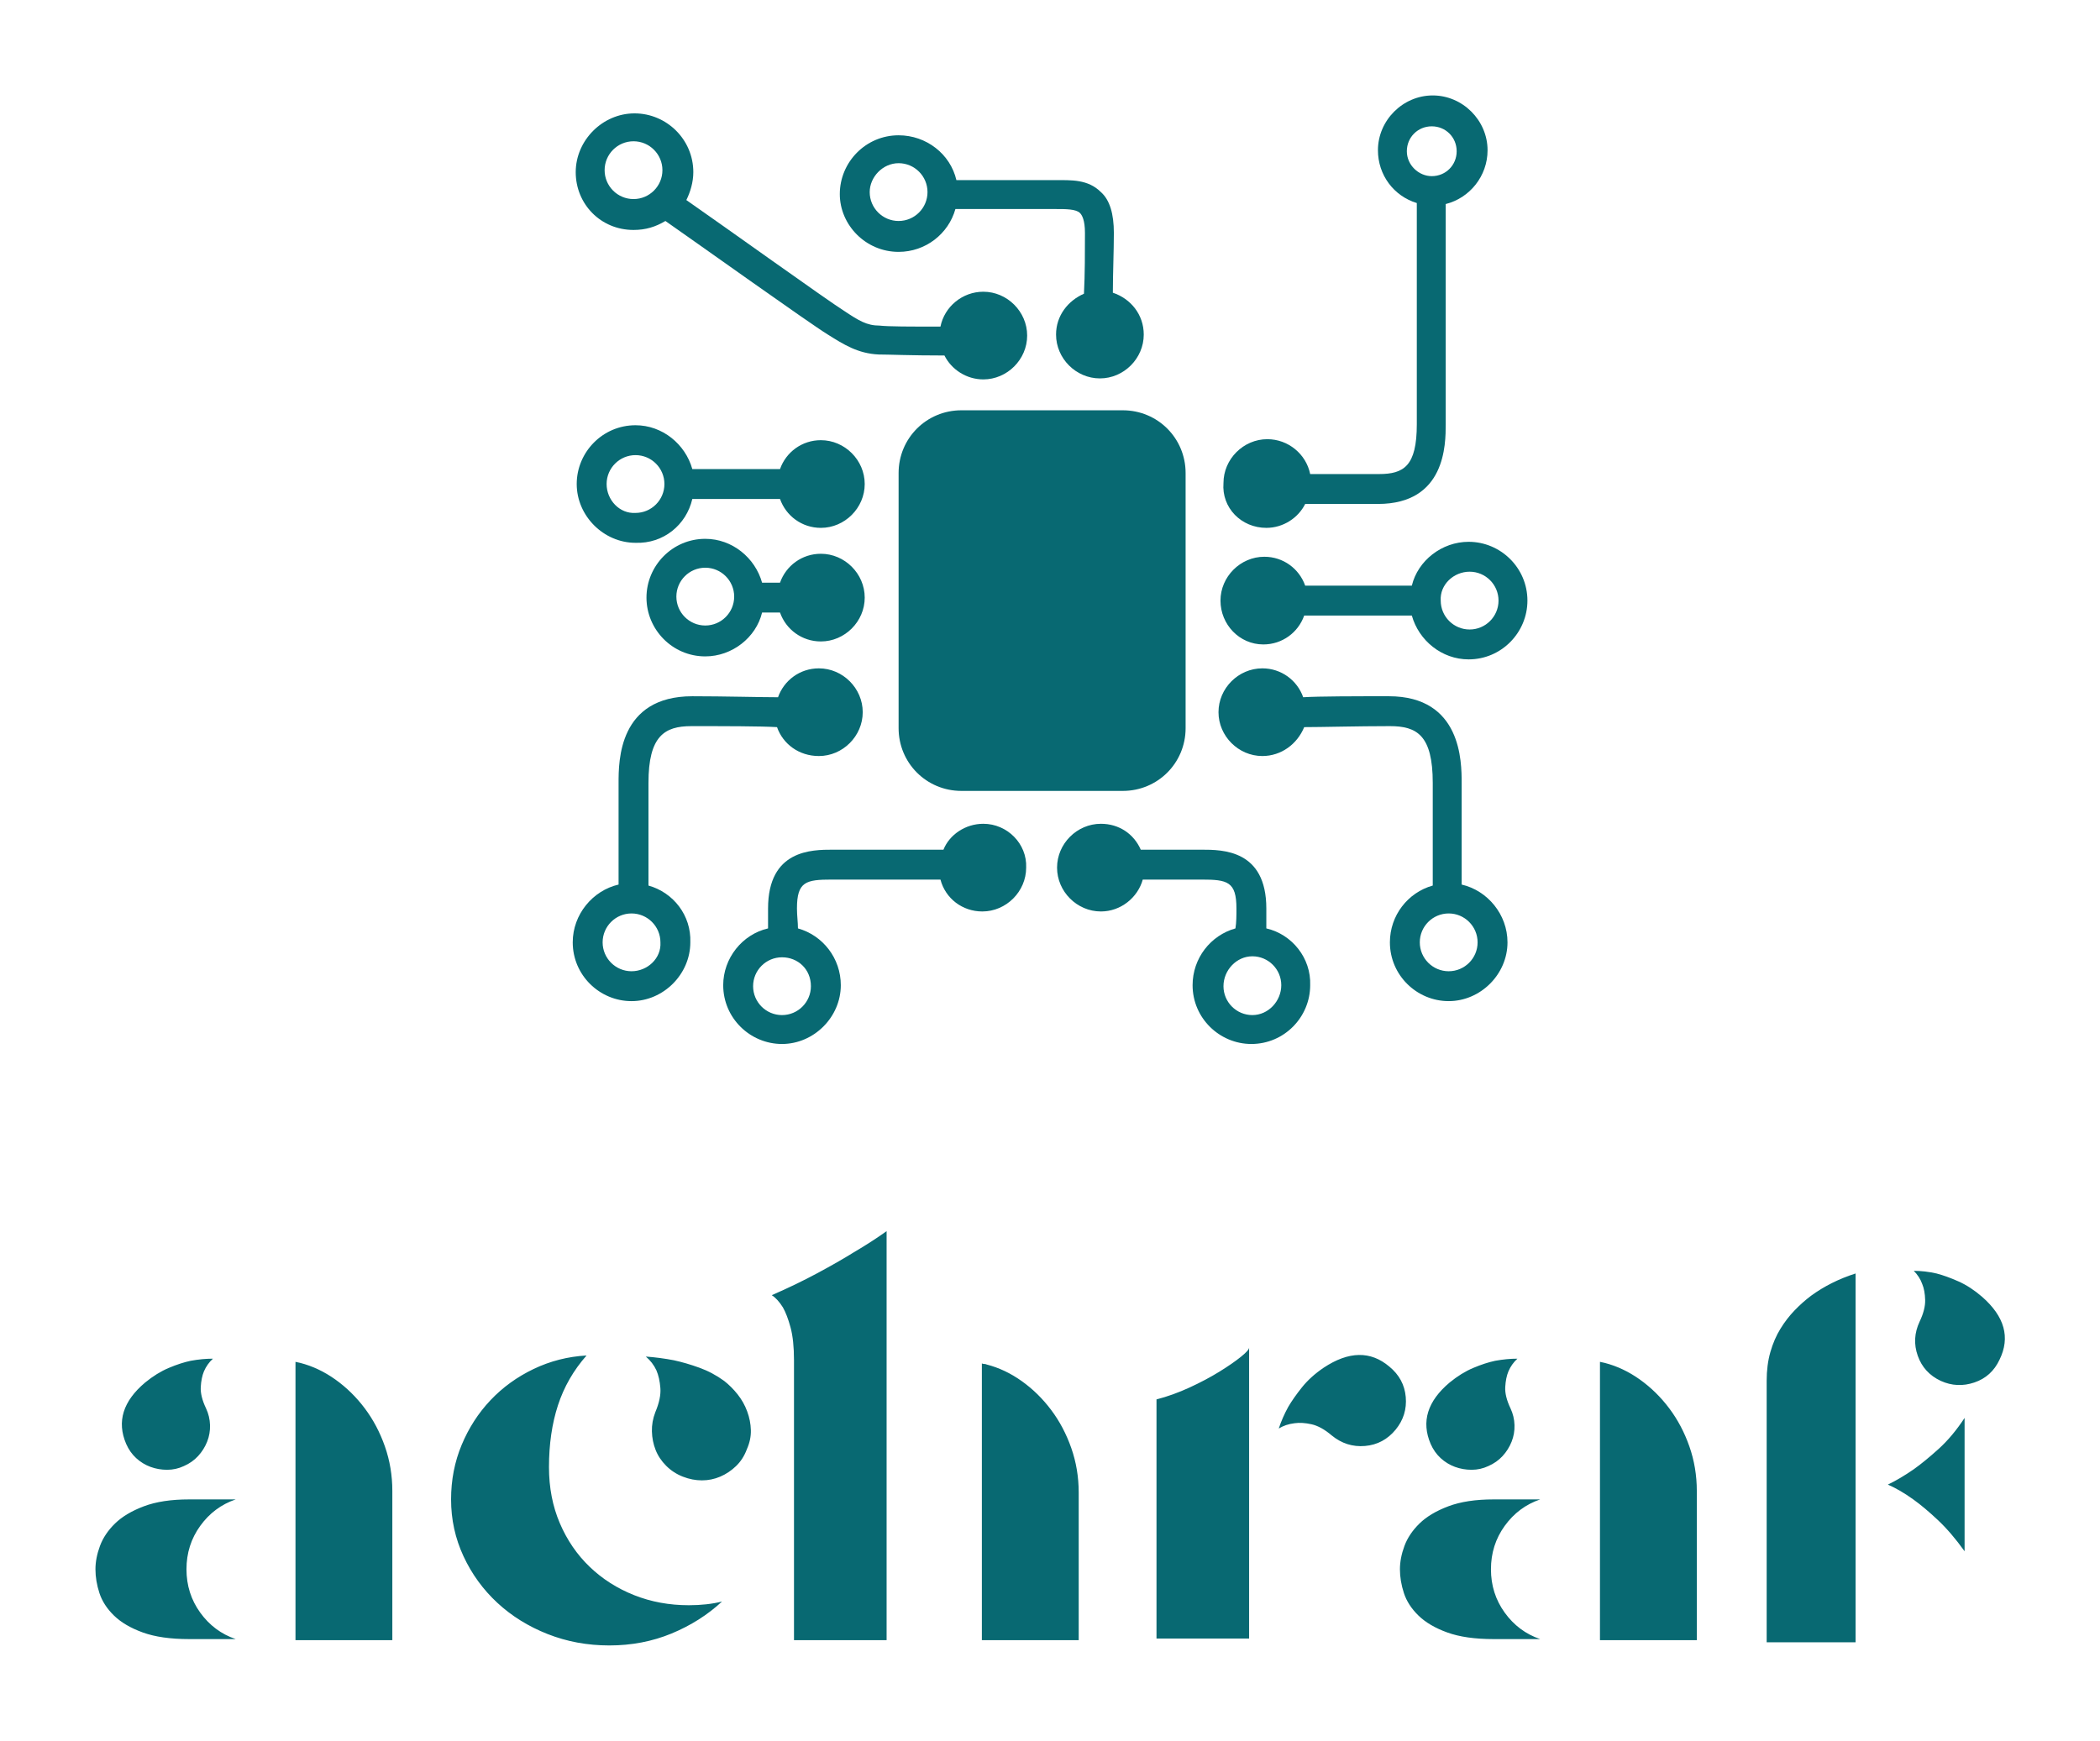 
        <svg xmlns="http://www.w3.org/2000/svg" xmlns:xlink="http://www.w3.org/1999/xlink" version="1.1" width="3300" 
        height="2736.032" viewBox="0 0 3300 2736.032">
			
			<g transform="scale(15) translate(10, 10)">
				<defs id="SvgjsDefs1372"></defs><g id="SvgjsG1373" featureKey="symbolFeature-0" transform="matrix(1.044,0,0,1.044,47.495,-2.714)" fill="#086972"><path xmlns="http://www.w3.org/2000/svg" d="M8.5,16.1c1.2,0,2.2-0.3,3.2-0.9c3.3,2.3,14.5,10.3,16.3,11.4c1.6,1,3,1.9,5.1,2c1,0,3.2,0.1,6.6,0.1  c0.7,1.4,2.2,2.4,3.9,2.4c2.4,0,4.4-2,4.4-4.4c0-2.4-2-4.4-4.4-4.4c-2.1,0-3.9,1.5-4.3,3.5c-3.1,0-5.2,0-6.1-0.1  c-1.3,0-2.1-0.5-3.6-1.5c-1.6-1-12.2-8.6-15.8-11.1c0.4-0.8,0.7-1.8,0.7-2.8c0-3.3-2.7-5.9-5.9-5.9s-5.9,2.7-5.9,5.9  S5.2,16.1,8.5,16.1z M8.5,7.2c1.6,0,2.9,1.3,2.9,2.9c0,1.6-1.3,2.9-2.9,2.9c-1.6,0-2.9-1.3-2.9-2.9C5.6,8.5,6.9,7.2,8.5,7.2z"></path><path xmlns="http://www.w3.org/2000/svg" d="M14.4,43.1h8.8c0.6,1.7,2.2,2.9,4.1,2.9c2.4,0,4.4-2,4.4-4.4c0-2.4-2-4.4-4.4-4.4c-1.9,0-3.5,1.2-4.1,2.9h-8.8  c-0.7-2.5-3-4.4-5.7-4.4c-3.3,0-5.9,2.7-5.9,5.9s2.7,5.9,5.9,5.9C11.5,47.6,13.8,45.7,14.4,43.1z M5.8,41.6c0-1.6,1.3-2.9,2.9-2.9  c1.6,0,2.9,1.3,2.9,2.9c0,1.6-1.3,2.9-2.9,2.9C7.1,44.6,5.8,43.2,5.8,41.6z"></path><path xmlns="http://www.w3.org/2000/svg" d="M15.7,58.9c2.7,0,5.1-1.9,5.7-4.4h1.8c0.6,1.7,2.2,2.9,4.1,2.9c2.4,0,4.4-2,4.4-4.4c0-2.4-2-4.4-4.4-4.4  c-1.9,0-3.5,1.2-4.1,2.9h-1.8c-0.7-2.5-3-4.4-5.7-4.4c-3.3,0-5.9,2.7-5.9,5.9S12.4,58.9,15.7,58.9z M15.7,50c1.6,0,2.9,1.3,2.9,2.9  s-1.3,2.9-2.9,2.9c-1.6,0-2.9-1.3-2.9-2.9S14.1,50,15.7,50z"></path><path xmlns="http://www.w3.org/2000/svg" d="M10,81.9V71.6c0-4.7,1.6-5.7,4.3-5.7c3.3,0,7,0,8.6,0.1c0.6,1.7,2.2,2.9,4.2,2.9c2.4,0,4.4-2,4.4-4.4c0-2.4-2-4.4-4.4-4.4  c-1.9,0-3.5,1.2-4.1,2.9c-1.7,0-5.4-0.1-8.6-0.1C7,62.9,7,69.4,7,71.6v10.2c-2.6,0.6-4.6,3-4.6,5.8c0,3.3,2.7,5.9,5.9,5.9  s5.9-2.7,5.9-5.9C14.3,84.9,12.5,82.6,10,81.9z M8.3,90.5c-1.6,0-2.9-1.3-2.9-2.9c0-1.6,1.3-2.9,2.9-2.9c1.6,0,2.9,1.3,2.9,2.9  C11.3,89.2,9.9,90.5,8.3,90.5z"></path><path xmlns="http://www.w3.org/2000/svg" d="M91.6,81.8V71.6c0-2.1,0-8.7-7.3-8.7c-3.3,0-7,0-8.6,0.1c-0.6-1.7-2.2-2.9-4.1-2.9c-2.4,0-4.4,2-4.4,4.4  c0,2.4,2,4.4,4.4,4.4c1.9,0,3.5-1.2,4.2-2.9c1.7,0,5.4-0.1,8.6-0.1c2.7,0,4.3,0.9,4.3,5.7v10.3c-2.5,0.7-4.3,3-4.3,5.7  c0,3.3,2.7,5.9,5.9,5.9s5.9-2.7,5.9-5.9C96.2,84.8,94.2,82.4,91.6,81.8z M90.3,90.5c-1.6,0-2.9-1.3-2.9-2.9c0-1.6,1.3-2.9,2.9-2.9  c1.6,0,2.9,1.3,2.9,2.9C93.2,89.2,91.9,90.5,90.3,90.5z"></path><path xmlns="http://www.w3.org/2000/svg" d="M72,46c1.7,0,3.2-1,3.9-2.4c1.7,0,4.7,0,7.3,0c6.8,0,6.8-6,6.8-8V13.5c2.4-0.6,4.2-2.8,4.2-5.4c0-3-2.5-5.5-5.5-5.5  c-3,0-5.5,2.5-5.5,5.5c0,2.5,1.6,4.6,3.9,5.3v22.2c0,4.2-1.3,5-3.8,5c-2.5,0-5.2,0-6.9,0c-0.4-2-2.2-3.5-4.3-3.5  c-2.4,0-4.4,2-4.4,4.4C67.5,44,69.5,46,72,46z M86.1,8.2c0-1.4,1.1-2.5,2.5-2.5c1.4,0,2.5,1.1,2.5,2.5c0,1.4-1.1,2.5-2.5,2.5  C87.3,10.7,86.1,9.6,86.1,8.2z"></path><path xmlns="http://www.w3.org/2000/svg" d="M71.7,57.7c1.9,0,3.5-1.2,4.1-2.9h10.8c0.7,2.5,3,4.4,5.7,4.4c3.3,0,5.9-2.7,5.9-5.9c0-3.3-2.7-5.9-5.9-5.9  c-2.7,0-5.1,1.9-5.7,4.4H75.9c-0.6-1.7-2.2-2.9-4.1-2.9c-2.4,0-4.4,2-4.4,4.4S69.3,57.7,71.7,57.7z M92.4,50.4  c1.6,0,2.9,1.3,2.9,2.9c0,1.6-1.3,2.9-2.9,2.9s-2.9-1.3-2.9-2.9C89.4,51.7,90.8,50.4,92.4,50.4z"></path><path xmlns="http://www.w3.org/2000/svg" d="M41.4,34.2c-3.5,0-6.3,2.8-6.3,6.3v25.6c0,3.5,2.8,6.3,6.3,6.3h16.2c3.5,0,6.3-2.8,6.3-6.3V40.5c0-3.5-2.8-6.3-6.3-6.3H41.4  z"></path><path xmlns="http://www.w3.org/2000/svg" d="M35.1,18.3c2.7,0,5-1.8,5.7-4.3l10,0c1.1,0,2.1,0,2.5,0.4c0.2,0.2,0.5,0.7,0.5,2c0,1.8,0,4.2-0.1,6.1  c-1.6,0.7-2.8,2.2-2.8,4.1c0,2.4,2,4.4,4.4,4.4c2.4,0,4.4-2,4.4-4.4c0-2-1.3-3.6-3.1-4.2c0-1.9,0.1-4.2,0.1-6c0-1.9-0.4-3.3-1.3-4.1  c-1.3-1.3-3-1.2-4.6-1.2l-9.9,0c-0.6-2.6-3-4.5-5.8-4.5c-3.3,0-5.9,2.7-5.9,5.9C29.2,15.6,31.8,18.3,35.1,18.3z M35.1,9.4  c1.6,0,2.9,1.3,2.9,2.9c0,1.6-1.3,2.9-2.9,2.9c-1.6,0-2.9-1.3-2.9-2.9C32.2,10.8,33.5,9.4,35.1,9.4z"></path><path xmlns="http://www.w3.org/2000/svg" d="M43.6,75.7c-1.8,0-3.4,1.1-4,2.6H28.5c-2.1,0-6.5,0-6.5,5.9c0,0.7,0,1.4,0,2c-2.6,0.6-4.5,3-4.5,5.7c0,3.3,2.7,5.9,5.9,5.9  s5.9-2.7,5.9-5.9c0-2.7-1.8-5-4.3-5.7c0-0.6-0.1-1.3-0.1-2c0-2.7,0.9-2.9,3.5-2.9h10.9c0.5,1.9,2.2,3.2,4.2,3.2c2.4,0,4.4-2,4.4-4.4  C48,77.7,46,75.7,43.6,75.7z M26.3,92c0,1.6-1.3,2.9-2.9,2.9s-2.9-1.3-2.9-2.9s1.3-2.9,2.9-2.9S26.3,90.3,26.3,92z"></path><path xmlns="http://www.w3.org/2000/svg" d="M72,86.2c0-0.6,0-1.3,0-2c0-5.9-4.4-5.9-6.5-5.9h-6.1c-0.7-1.6-2.2-2.6-4-2.6c-2.4,0-4.4,2-4.4,4.4c0,2.4,2,4.4,4.4,4.4  c2,0,3.7-1.4,4.2-3.2h5.9c2.6,0,3.5,0.2,3.5,2.9c0,0.7,0,1.4-0.1,2c-2.5,0.7-4.3,3-4.3,5.7c0,3.3,2.7,5.9,5.9,5.9  c3.3,0,5.9-2.7,5.9-5.9C76.5,89.2,74.6,86.8,72,86.2z M70.6,94.9c-1.6,0-2.9-1.3-2.9-2.9S69,89,70.6,89c1.6,0,2.9,1.3,2.9,2.9  S72.2,94.9,70.6,94.9z"></path></g><g id="SvgjsG1374" featureKey="nameFeature-0" transform="matrix(1.386,0,0,1.386,-0.111,106.417)" fill="#086972"><path d="M2.4 25.16 c-0.72 -1.68 -0.24 -3.227 1.44 -4.64 c0.587 -0.48 1.18 -0.847 1.78 -1.1 s1.153 -0.433 1.66 -0.54 c0.587 -0.107 1.147 -0.16 1.68 -0.16 c-0.293 0.267 -0.52 0.587 -0.68 0.96 c-0.133 0.32 -0.213 0.713 -0.24 1.18 s0.107 1.007 0.4 1.62 c0.187 0.4 0.287 0.82 0.3 1.26 s-0.06 0.86 -0.22 1.26 s-0.387 0.76 -0.68 1.08 s-0.653 0.573 -1.08 0.76 c-0.4 0.187 -0.82 0.28 -1.26 0.28 s-0.86 -0.073 -1.26 -0.22 s-0.76 -0.367 -1.08 -0.66 s-0.573 -0.653 -0.76 -1.08 z M7.6 39.92 l3.08 0 c-1.093 -0.373 -1.987 -1.04 -2.68 -2 s-1.04 -2.053 -1.04 -3.28 s0.347 -2.32 1.04 -3.28 s1.587 -1.627 2.68 -2 l-3.52 0 c-1.36 0 -2.5 0.173 -3.42 0.52 s-1.647 0.78 -2.18 1.3 s-0.913 1.087 -1.14 1.7 s-0.34 1.2 -0.34 1.76 c0 0.587 0.1 1.187 0.3 1.8 s0.567 1.18 1.1 1.7 s1.26 0.947 2.18 1.28 s2.087 0.5 3.5 0.5 l0.44 0 z M15.56 19.04 l-0.36 -0.08 l0 9.2 l0 11.84 l7.32 0 l0 -11.28 c0 -1.173 -0.187 -2.293 -0.56 -3.36 s-0.88 -2.027 -1.52 -2.88 s-1.38 -1.58 -2.22 -2.18 s-1.727 -1.02 -2.66 -1.26 z M44.92 37.36 c0.933 0 1.773 -0.093 2.52 -0.28 c-1.093 1.013 -2.367 1.82 -3.82 2.42 s-3.02 0.9 -4.7 0.9 c-1.653 0 -3.207 -0.287 -4.66 -0.86 s-2.72 -1.36 -3.8 -2.36 s-1.933 -2.173 -2.56 -3.52 s-0.94 -2.78 -0.94 -4.3 c0 -1.467 0.267 -2.84 0.8 -4.12 s1.26 -2.407 2.18 -3.38 s2.007 -1.76 3.26 -2.36 s2.587 -0.94 4 -1.02 c-0.987 1.12 -1.707 2.373 -2.16 3.76 s-0.68 2.947 -0.68 4.68 c0 1.547 0.273 2.96 0.82 4.24 s1.3 2.38 2.26 3.3 s2.08 1.633 3.36 2.14 s2.653 0.76 4.12 0.76 z M49.32 25.56 c-0.187 0.507 -0.46 0.933 -0.82 1.28 s-0.76 0.613 -1.2 0.8 s-0.9 0.28 -1.38 0.28 s-0.96 -0.093 -1.44 -0.28 s-0.9 -0.46 -1.26 -0.82 s-0.627 -0.76 -0.8 -1.2 s-0.267 -0.907 -0.28 -1.4 s0.073 -0.98 0.26 -1.46 c0.293 -0.693 0.42 -1.3 0.38 -1.82 s-0.14 -0.967 -0.3 -1.34 c-0.187 -0.4 -0.453 -0.747 -0.8 -1.04 c0.72 0.053 1.427 0.147 2.12 0.28 c0.613 0.133 1.253 0.32 1.92 0.56 s1.293 0.573 1.88 1 c0.373 0.293 0.713 0.633 1.02 1.02 s0.547 0.813 0.72 1.28 s0.267 0.94 0.28 1.42 s-0.087 0.96 -0.3 1.44 z M67.44 19.16 c0.933 0.24 1.82 0.66 2.66 1.26 s1.58 1.327 2.22 2.18 s1.147 1.813 1.52 2.88 s0.56 2.187 0.56 3.36 l0 11.16 l-7.32 0 l0 -11.72 l0 -9.2 c0.053 0.027 0.113 0.04 0.18 0.04 s0.127 0.013 0.18 0.04 z M51.2 13.92 c1.227 -0.533 2.373 -1.087 3.44 -1.66 s1.987 -1.1 2.76 -1.58 c0.907 -0.533 1.733 -1.067 2.48 -1.6 l0 30.92 l-7 0 l0 -21.16 c0 -1.013 -0.087 -1.84 -0.26 -2.48 s-0.367 -1.147 -0.58 -1.52 c-0.267 -0.427 -0.547 -0.733 -0.84 -0.92 z M97.88 19.32 c0.747 0.613 1.16 1.38 1.24 2.3 s-0.173 1.74 -0.76 2.46 c-0.613 0.747 -1.387 1.16 -2.32 1.24 s-1.773 -0.187 -2.52 -0.8 c-0.533 -0.453 -1.04 -0.733 -1.52 -0.84 s-0.907 -0.133 -1.28 -0.08 c-0.453 0.053 -0.853 0.187 -1.2 0.4 c0.187 -0.56 0.427 -1.107 0.72 -1.64 c0.267 -0.453 0.613 -0.947 1.04 -1.48 s0.973 -1.027 1.64 -1.48 c1.893 -1.253 3.547 -1.28 4.96 -0.08 z M80.28 21.8 c0.827 -0.213 1.66 -0.513 2.5 -0.9 s1.593 -0.787 2.26 -1.2 s1.207 -0.787 1.62 -1.12 s0.62 -0.567 0.62 -0.7 l0 22 l-7 0 l0 -18.08 z M101 25.16 c-0.72 -1.68 -0.24 -3.227 1.44 -4.64 c0.587 -0.48 1.18 -0.847 1.78 -1.1 s1.153 -0.433 1.66 -0.54 c0.587 -0.107 1.147 -0.16 1.68 -0.16 c-0.293 0.267 -0.52 0.587 -0.68 0.96 c-0.133 0.32 -0.213 0.713 -0.24 1.18 s0.107 1.007 0.4 1.62 c0.187 0.4 0.287 0.82 0.3 1.26 s-0.06 0.86 -0.22 1.26 s-0.387 0.76 -0.68 1.08 s-0.653 0.573 -1.08 0.76 c-0.4 0.187 -0.82 0.28 -1.26 0.28 s-0.86 -0.073 -1.26 -0.22 s-0.76 -0.367 -1.08 -0.66 s-0.573 -0.653 -0.76 -1.08 z M106.2 39.92 l3.08 0 c-1.093 -0.373 -1.987 -1.04 -2.68 -2 s-1.04 -2.053 -1.04 -3.28 s0.347 -2.32 1.04 -3.28 s1.587 -1.627 2.68 -2 l-3.52 0 c-1.36 0 -2.5 0.173 -3.42 0.52 s-1.647 0.78 -2.18 1.3 s-0.913 1.087 -1.14 1.7 s-0.34 1.2 -0.34 1.76 c0 0.587 0.1 1.187 0.3 1.8 s0.567 1.18 1.1 1.7 s1.26 0.947 2.18 1.28 s2.087 0.5 3.5 0.5 l0.44 0 z M114.16 19.04 l-0.36 -0.08 l0 9.2 l0 11.84 l7.32 0 l0 -11.28 c0 -1.173 -0.187 -2.293 -0.56 -3.36 s-0.88 -2.027 -1.52 -2.88 s-1.38 -1.58 -2.22 -2.18 s-1.727 -1.02 -2.66 -1.26 z M144 18.8 c-0.4 0.853 -1.033 1.427 -1.9 1.72 s-1.713 0.253 -2.54 -0.12 c-0.853 -0.4 -1.433 -1.033 -1.74 -1.9 s-0.26 -1.727 0.14 -2.58 c0.293 -0.613 0.433 -1.16 0.42 -1.64 s-0.087 -0.88 -0.22 -1.2 c-0.133 -0.373 -0.347 -0.707 -0.64 -1 c0.56 0 1.133 0.067 1.72 0.2 c0.507 0.133 1.06 0.333 1.66 0.6 s1.193 0.653 1.78 1.16 c1.707 1.493 2.147 3.08 1.32 4.76 z M126.4 20.4 c0 -0.8 0.093 -1.527 0.28 -2.18 s0.44 -1.24 0.76 -1.76 s0.68 -0.987 1.08 -1.4 s0.813 -0.78 1.24 -1.1 c0.987 -0.72 2.107 -1.28 3.36 -1.68 l0 27.88 l-6.72 0 l0 -19.76 z M135.56 28.24 c0.613 -0.293 1.267 -0.68 1.96 -1.16 c0.56 -0.4 1.187 -0.913 1.88 -1.54 s1.347 -1.407 1.96 -2.34 l0 5.04 l0 5.04 c-0.667 -0.933 -1.34 -1.72 -2.02 -2.36 s-1.3 -1.16 -1.86 -1.56 c-0.667 -0.48 -1.307 -0.853 -1.92 -1.12 z "></path></g>
			</g>
		</svg>
	